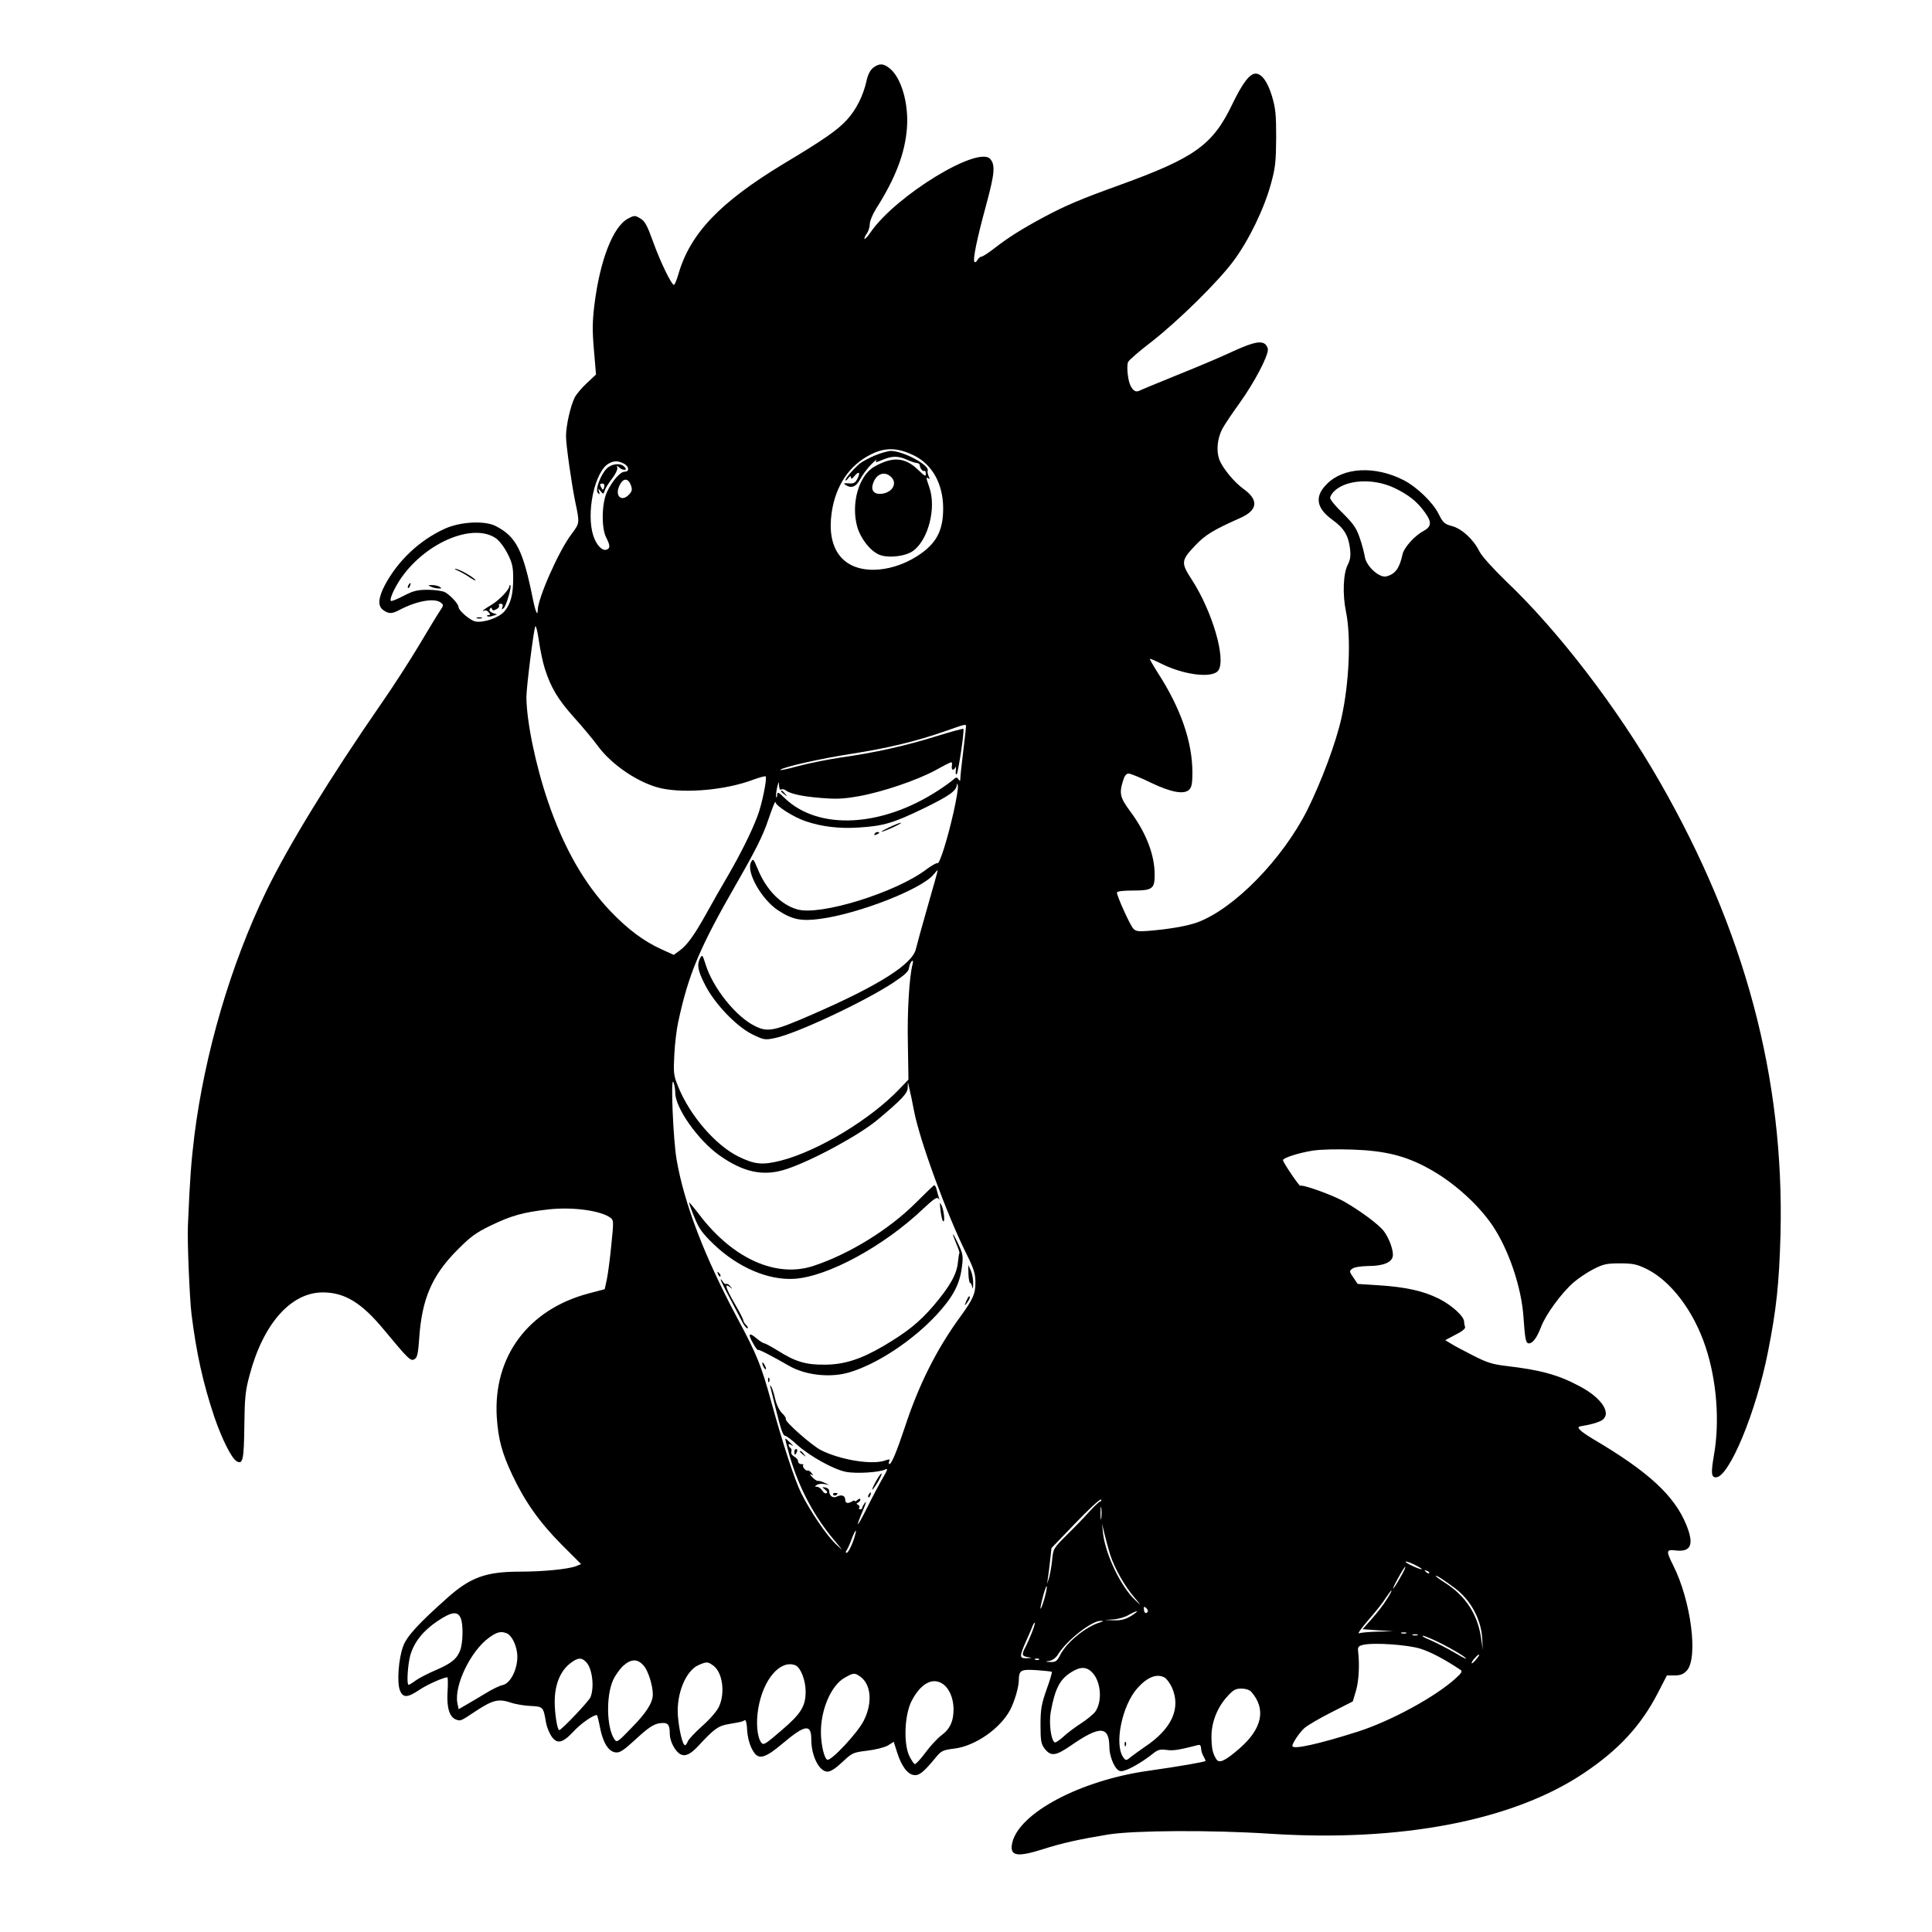 <?xml version="1.0" standalone="no"?>
<!DOCTYPE svg PUBLIC "-//W3C//DTD SVG 20010904//EN"
 "http://www.w3.org/TR/2001/REC-SVG-20010904/DTD/svg10.dtd">
<svg version="1.0" xmlns="http://www.w3.org/2000/svg"
 width="1024pt" height="1024pt" viewBox="0 0 1024 1024"
 preserveAspectRatio="xMidYMid meet">

<g transform="translate(0,1024) scale(0.1,-0.1)"
fill="#000000" stroke="none">
<path d="M4628 9881 c-16 -13 -29 -38 -36 -73 -18 -78 -55 -151 -104 -204 -50
-54 -121 -104 -338 -234 -335 -203 -492 -368 -554 -582 -9 -32 -20 -58 -24
-58 -13 0 -73 124 -111 230 -31 86 -43 108 -67 122 -28 17 -32 17 -64 0 -80
-40 -151 -222 -180 -462 -10 -82 -11 -134 -2 -235 l11 -130 -48 -45 c-27 -25
-56 -59 -65 -77 -22 -44 -46 -148 -46 -206 0 -45 29 -249 49 -347 24 -114 24
-112 -20 -171 -67 -88 -178 -339 -179 -403 0 -35 -12 -8 -25 56 -53 264 -89
334 -198 390 -59 30 -189 23 -271 -15 -133 -61 -247 -169 -316 -298 -36 -69
-39 -112 -8 -133 28 -20 45 -20 83 0 90 48 185 66 220 41 17 -13 17 -15 -2
-43 -11 -16 -60 -96 -109 -179 -49 -82 -140 -224 -203 -314 -271 -392 -490
-748 -610 -995 -188 -388 -326 -858 -381 -1297 -17 -143 -23 -215 -34 -474 -4
-84 9 -386 19 -470 26 -209 62 -369 121 -545 39 -114 90 -217 117 -234 34 -21
40 5 42 186 2 150 5 186 28 270 72 272 219 438 388 438 116 0 206 -55 324
-198 131 -158 142 -168 162 -156 15 9 19 30 25 112 14 206 67 330 198 463 72
73 100 94 180 133 110 53 173 71 308 86 127 14 275 -6 327 -44 18 -13 18 -19
5 -146 -7 -73 -18 -155 -24 -183 l-11 -50 -87 -23 c-319 -85 -504 -335 -485
-654 8 -119 27 -190 83 -309 66 -140 144 -250 260 -367 l104 -104 -27 -11
c-42 -16 -175 -29 -297 -29 -180 0 -263 -30 -385 -139 -154 -137 -215 -204
-234 -256 -25 -66 -34 -194 -17 -235 16 -40 40 -39 105 5 43 28 124 64 146 65
3 0 4 -35 1 -78 -5 -86 11 -135 48 -147 22 -7 21 -8 111 52 82 53 113 60 176
39 26 -9 75 -17 107 -18 65 -3 66 -5 80 -88 3 -19 15 -50 26 -68 30 -48 60
-43 118 19 38 42 105 89 125 89 3 0 10 -29 17 -65 15 -80 45 -129 83 -133 22
-3 43 11 109 72 63 58 90 76 121 82 46 7 57 -3 57 -56 0 -39 29 -94 57 -108
25 -13 53 0 94 44 83 90 106 107 161 116 68 12 71 12 84 20 6 5 11 -9 13 -37
2 -53 15 -100 36 -131 27 -42 62 -32 154 46 119 100 151 104 151 21 0 -88 42
-171 86 -171 17 0 44 18 79 51 52 49 57 51 131 60 43 5 90 17 109 27 l32 20
17 -53 c23 -75 56 -119 90 -123 28 -4 52 15 119 97 26 31 36 36 94 43 111 13
246 107 298 207 23 45 45 120 45 156 1 53 10 58 94 53 42 -3 78 -7 81 -9 2 -3
-10 -45 -28 -94 -27 -77 -32 -104 -32 -187 0 -83 3 -101 21 -125 33 -43 58
-41 138 14 157 109 205 106 206 -8 0 -42 22 -100 44 -119 13 -10 22 -10 48 0
36 14 98 52 142 88 23 18 36 22 70 17 35 -5 65 0 166 26 10 3 15 -3 16 -16 0
-11 5 -30 12 -42 7 -12 12 -24 12 -26 0 -5 -138 -29 -300 -52 -362 -50 -690
-224 -725 -383 -15 -69 23 -77 160 -34 105 34 198 54 350 79 140 22 547 24
855 4 694 -45 1288 69 1663 320 185 123 305 253 394 426 l48 93 41 0 c30 0 46
6 64 25 62 66 23 370 -71 557 -40 80 -39 87 16 80 79 -8 95 34 52 138 -63 154
-202 281 -490 451 -32 19 -65 41 -73 51 -14 15 -11 17 28 23 24 4 58 13 76 21
73 30 21 121 -108 188 -113 60 -206 85 -385 106 -76 9 -104 18 -180 57 -49 25
-102 53 -117 63 l-28 17 55 29 c36 18 54 33 50 42 -3 8 -5 20 -5 27 0 28 -65
87 -132 121 -83 42 -179 63 -323 72 l-109 7 -23 34 c-22 32 -22 35 -5 47 10 8
44 13 85 14 78 0 124 19 129 52 5 28 -18 93 -46 131 -27 37 -132 114 -218 162
-63 34 -217 89 -226 80 -5 -4 -92 125 -92 136 0 12 85 39 155 50 41 7 131 9
215 6 169 -6 277 -32 398 -98 129 -69 263 -188 341 -302 87 -128 156 -331 166
-491 8 -115 12 -136 29 -136 20 0 42 30 64 87 24 65 107 178 170 234 26 23 74
55 107 72 53 27 70 31 141 31 69 0 90 -5 140 -29 129 -63 251 -223 314 -414
59 -178 76 -396 44 -575 -16 -94 -14 -116 11 -116 69 0 212 343 275 662 45
225 60 366 67 624 21 830 -188 1613 -642 2404 -222 387 -535 796 -813 1060
-70 68 -129 133 -141 158 -32 64 -93 120 -146 134 -40 11 -47 18 -70 64 -30
61 -116 144 -187 180 -150 76 -317 68 -405 -21 -67 -66 -57 -128 29 -190 61
-44 84 -82 93 -150 5 -41 2 -61 -11 -87 -25 -47 -29 -158 -10 -250 28 -134 17
-380 -24 -563 -29 -131 -106 -337 -181 -488 -131 -260 -386 -522 -581 -595
-54 -20 -152 -37 -264 -46 -51 -4 -65 -2 -78 13 -17 19 -86 171 -86 190 0 7
30 11 84 11 103 0 116 9 116 82 0 107 -44 222 -129 337 -54 73 -60 95 -39 162
8 27 17 39 30 39 10 0 62 -21 115 -47 108 -52 179 -66 206 -38 13 12 17 34 17
90 0 163 -62 342 -184 530 -24 38 -43 71 -41 73 1 2 29 -10 61 -26 120 -60
270 -78 301 -36 43 59 -31 314 -141 483 -58 89 -56 101 20 181 53 56 97 82
236 144 94 41 101 95 21 153 -52 37 -114 113 -131 159 -16 47 -10 110 17 162
11 20 52 82 92 137 76 106 149 244 149 282 0 12 -9 27 -20 33 -27 14 -73 1
-191 -54 -52 -24 -175 -76 -273 -115 -98 -40 -186 -76 -195 -81 -20 -10 -34
-3 -49 26 -14 27 -22 103 -13 125 3 9 58 57 121 105 144 112 359 323 440 434
80 108 161 276 196 405 24 86 27 120 28 245 0 125 -3 156 -23 223 -23 75 -54
117 -86 117 -31 0 -69 -50 -121 -157 -105 -221 -199 -288 -595 -432 -214 -77
-293 -111 -409 -173 -117 -63 -188 -108 -261 -165 -30 -23 -60 -43 -67 -43 -6
0 -15 -8 -21 -17 -5 -10 -12 -15 -16 -11 -10 10 12 119 62 302 45 167 49 210
22 243 -62 74 -499 -192 -634 -387 -15 -22 -30 -38 -33 -36 -2 3 3 15 12 28 9
12 16 35 16 51 0 15 15 51 33 80 103 162 154 295 164 428 10 131 -30 269 -93
318 -33 26 -54 26 -86 2z m216 -2055 c98 -48 155 -152 155 -281 0 -119 -37
-188 -137 -252 -73 -47 -158 -73 -235 -73 -164 1 -246 114 -219 303 21 143 93
251 207 308 76 39 143 37 229 -5z m-1536 -44 c27 -15 29 -42 3 -42 -24 0 -68
-51 -95 -110 -27 -60 -29 -190 -3 -239 21 -41 22 -57 3 -64 -23 -9 -53 21 -70
70 -42 121 6 347 82 387 28 15 49 14 80 -2z m36 -114 c8 -22 6 -32 -9 -48 -41
-45 -80 -7 -50 50 19 38 45 36 59 -2z m4046 -14 c75 -36 121 -72 161 -128 39
-53 37 -77 -7 -101 -46 -24 -102 -87 -110 -122 -16 -75 -39 -106 -86 -118 -37
-9 -105 52 -114 103 -3 21 -15 66 -27 101 -18 53 -34 75 -89 130 -38 36 -68
73 -68 82 0 8 10 25 23 37 65 61 207 68 317 16z m-4763 -266 c20 -14 45 -47
63 -82 25 -49 30 -71 30 -130 0 -87 -13 -136 -46 -176 -29 -34 -110 -62 -154
-54 -29 6 -90 58 -90 78 -1 16 -43 61 -71 77 -13 7 -54 13 -91 13 -55 0 -77
-5 -129 -32 -34 -18 -64 -30 -67 -27 -11 10 30 93 73 147 137 174 367 263 482
186z m261 -693 c32 -100 69 -162 155 -258 46 -51 100 -116 122 -146 76 -106
225 -205 343 -230 131 -27 341 -7 480 45 36 13 67 22 70 19 9 -9 -19 -147 -43
-210 -31 -83 -90 -201 -156 -315 -31 -52 -82 -142 -114 -200 -66 -118 -103
-170 -145 -200 l-29 -21 -66 30 c-94 43 -177 105 -270 202 -138 145 -247 336
-330 579 -66 193 -114 425 -115 555 0 50 37 347 47 375 3 8 12 -25 19 -75 7
-49 21 -117 32 -150z m2232 -307 c0 -7 -7 -67 -15 -133 -8 -66 -15 -129 -15
-140 0 -16 -2 -17 -10 -5 -8 12 -12 12 -32 -6 -13 -11 -48 -36 -79 -56 -299
-193 -630 -209 -808 -40 -36 35 -41 37 -42 18 0 -12 -3 -16 -5 -10 -2 6 0 28
5 50 8 33 9 35 10 11 1 -17 5 -26 11 -22 6 4 16 2 23 -3 24 -19 86 -33 185
-41 82 -7 120 -6 204 9 124 22 308 84 409 139 41 23 77 41 81 41 4 0 5 -9 3
-20 -4 -22 10 -27 19 -7 3 6 4 -1 2 -16 -2 -16 0 -25 5 -20 8 9 42 234 35 240
-2 2 -69 -16 -149 -41 -161 -50 -323 -86 -501 -111 -66 -10 -167 -30 -224 -45
-57 -16 -100 -25 -96 -20 17 15 211 59 379 85 193 30 344 67 490 118 117 41
115 41 115 25z m-65 -449 c-33 -147 -75 -280 -86 -274 -4 3 -31 -12 -59 -33
-162 -123 -563 -247 -684 -212 -88 25 -166 105 -211 217 -21 51 -24 54 -34 34
-28 -51 55 -198 143 -256 75 -49 122 -59 224 -45 204 27 541 159 601 236 12
15 21 24 21 21 0 -4 -24 -91 -54 -194 -30 -104 -57 -203 -61 -221 -17 -81
-194 -194 -550 -349 -202 -88 -235 -95 -302 -62 -102 49 -224 202 -263 327
-16 51 -18 54 -29 34 -18 -34 -13 -66 25 -140 50 -100 165 -221 251 -264 62
-30 67 -31 120 -20 113 23 475 193 628 294 60 40 81 59 83 78 2 14 8 30 14 35
7 7 9 2 5 -15 -18 -69 -29 -256 -25 -424 l3 -188 -45 -47 c-154 -163 -436
-333 -633 -383 -97 -24 -137 -20 -223 22 -122 60 -259 219 -320 372 -24 58
-25 72 -20 168 3 58 12 134 20 170 55 258 114 397 313 743 97 169 137 248 165
332 21 61 37 103 38 94 0 -19 97 -81 161 -102 86 -29 179 -40 282 -33 129 8
183 24 342 101 133 65 174 93 176 123 1 12 3 11 6 -4 2 -12 -8 -72 -22 -135z
m-1476 -1493 c2 -81 121 -249 233 -329 130 -92 236 -114 358 -73 138 46 387
181 485 264 124 104 155 137 156 166 l1 31 8 -35 c5 -19 16 -73 25 -120 31
-159 173 -545 275 -751 42 -84 50 -110 50 -155 0 -62 -12 -89 -81 -184 -126
-173 -220 -361 -294 -587 -43 -129 -70 -193 -81 -193 -4 0 -4 7 -1 15 5 11 1
12 -19 5 -67 -26 -238 1 -343 54 -50 26 -194 153 -186 165 2 5 -6 18 -20 31
-13 12 -29 44 -36 74 -6 28 -16 58 -21 66 -7 12 -8 10 -4 -5 3 -11 14 -58 26
-105 29 -119 40 -150 52 -150 5 0 34 -21 63 -48 70 -62 193 -130 258 -143 55
-11 180 -3 210 13 14 7 11 -3 -13 -44 -17 -29 -56 -102 -86 -163 -55 -109 -63
-111 -18 -5 13 30 17 46 9 36 -8 -11 -15 -23 -15 -28 0 -4 -5 -8 -11 -8 -5 0
-8 4 -5 9 4 5 0 12 -6 15 -10 5 -10 7 0 12 6 3 12 10 12 16 0 6 -6 6 -15 -2
-8 -7 -15 -9 -15 -6 0 4 -6 4 -12 -1 -23 -14 -38 -11 -38 7 0 23 -19 30 -44
18 -21 -11 -41 3 -41 29 0 9 -9 17 -20 19 -19 3 -19 2 -2 -11 11 -8 14 -16 8
-19 -6 -4 -16 2 -23 14 -7 11 -20 20 -28 20 -13 0 -13 1 0 10 8 5 26 7 40 4
l25 -4 -25 11 c-14 7 -30 11 -36 10 -6 0 -19 9 -30 21 -12 13 -13 18 -4 13 13
-8 13 -6 1 8 -7 9 -16 15 -20 13 -9 -5 -31 21 -24 28 4 3 -1 6 -10 6 -10 0
-17 7 -17 15 0 8 -9 19 -21 25 -11 7 -18 18 -15 25 3 8 1 17 -4 20 -6 4 -10
11 -10 17 0 6 7 5 18 -3 9 -7 6 -1 -8 13 -14 14 -26 24 -28 23 -1 -1 9 -42 23
-91 50 -171 129 -320 238 -449 49 -59 50 -59 8 -20 -50 47 -134 171 -184 270
-36 73 -99 266 -161 492 -51 185 -75 245 -176 433 -176 329 -284 611 -324 845
-18 104 -32 441 -17 410 5 -11 10 -37 10 -59z m2252 -2164 c-6 -2 -33 -27 -59
-56 -25 -28 -78 -83 -118 -122 -71 -71 -72 -72 -78 -137 -4 -37 -12 -79 -17
-94 l-9 -28 4 30 c3 17 8 59 12 95 l7 65 126 131 c69 72 130 129 136 126 5 -3
3 -8 -4 -10z m6 -89 c-2 -16 -4 -3 -4 27 0 30 2 43 4 28 2 -16 2 -40 0 -55z
m47 -193 c25 -75 76 -165 127 -225 42 -50 42 -50 5 -15 -75 70 -157 241 -170
355 l-5 50 13 -55 c7 -30 21 -80 30 -110z m-1364 66 c-12 -31 -26 -56 -32 -56
-7 0 -7 4 -1 13 5 6 18 34 27 60 10 27 20 46 22 44 3 -2 -5 -30 -16 -61z
m3016 -143 c-5 -5 -86 32 -86 39 0 4 20 -2 45 -14 24 -12 43 -23 41 -25z
m-116 -47 c-17 -31 -34 -56 -36 -56 -3 0 10 27 28 59 18 33 34 58 36 56 3 -2
-10 -29 -28 -59z m155 26 c-3 -3 -11 0 -18 7 -9 10 -8 11 6 5 10 -3 15 -9 12
-12z m138 -81 c82 -62 137 -163 143 -265 l3 -61 -9 63 c-18 125 -81 222 -191
293 -27 17 -49 33 -49 36 0 7 43 -21 103 -66z m-2178 -56 c-23 -76 -28 -65 -7
13 9 35 18 59 20 54 2 -6 -4 -36 -13 -67z m1815 -2 c-16 -27 -52 -73 -79 -103
l-49 -55 81 -6 82 -5 -82 -2 c-45 -1 -90 -5 -100 -9 -10 -4 13 28 50 71 37 42
79 95 92 117 14 21 27 39 30 39 3 0 -8 -21 -25 -47z m-1267 -65 c-8 -14 -19
-8 -20 12 -1 16 1 17 12 7 7 -6 11 -15 8 -19z m-88 -23 c-30 -18 -53 -24 -90
-23 l-50 2 48 3 c27 2 63 13 80 24 18 10 37 19 42 19 6 0 -8 -11 -30 -25z
m-3553 -12 c14 -33 12 -131 -3 -170 -17 -45 -46 -69 -127 -104 -42 -18 -91
-43 -109 -56 -17 -13 -34 -23 -37 -23 -12 0 -5 108 9 158 21 70 68 129 144
180 75 50 107 54 123 15z m3388 -22 c-76 -23 -177 -106 -211 -173 -17 -33 -24
-38 -52 -37 -29 2 -30 2 -5 6 17 3 35 16 47 36 47 75 179 178 226 176 16 -1
15 -2 -5 -8z m-360 -52 c-11 -28 -27 -64 -35 -79 -21 -40 -19 -48 13 -53 25
-4 25 -4 -5 -6 -41 -1 -41 7 -5 90 16 35 32 72 35 82 4 9 9 17 12 17 2 0 -4
-23 -15 -51z m-2786 -5 c30 -11 58 -72 58 -125 0 -69 -37 -141 -77 -150 -17
-3 -59 -24 -93 -45 -35 -21 -81 -49 -103 -61 l-38 -22 -7 33 c-17 94 71 276
168 346 41 30 62 35 92 24z m4769 -1 c-7 -2 -19 -2 -25 0 -7 3 -2 5 12 5 14 0
19 -2 13 -5z m60 -10 c-7 -2 -19 -2 -25 0 -7 3 -2 5 12 5 14 0 19 -2 13 -5z
m134 -48 c48 -25 102 -56 118 -70 17 -14 -6 -4 -49 22 -44 26 -105 57 -135 70
-31 12 -48 23 -39 23 9 0 56 -20 105 -45z m-117 -24 c54 -17 131 -58 210 -111
12 -8 8 -16 -25 -46 -108 -98 -342 -225 -515 -281 -210 -67 -350 -98 -350 -77
0 16 38 72 65 96 17 14 81 52 143 83 l112 57 17 57 c15 50 20 140 11 211 -2
20 2 26 27 32 54 13 236 1 305 -21z m310 -34 c0 -2 -9 -14 -20 -27 -11 -13
-20 -19 -20 -15 0 5 7 17 17 27 15 17 23 22 23 15z m-4732 -38 c31 -33 43
-130 22 -184 -8 -21 -154 -175 -166 -175 -10 0 -24 87 -24 150 0 90 29 162 81
203 41 32 62 34 87 6z m2399 15 c-3 -3 -12 -4 -19 -1 -8 3 -5 6 6 6 11 1 17
-2 13 -5z m-2094 -34 c23 -27 47 -104 47 -151 0 -43 -34 -97 -111 -175 -78
-81 -80 -82 -94 -60 -40 61 -43 227 -6 310 10 23 33 56 51 74 44 41 80 42 113
2z m370 0 c47 -37 61 -143 28 -215 -10 -23 -48 -67 -89 -103 -39 -35 -74 -72
-77 -83 -4 -10 -10 -19 -14 -19 -13 0 -32 79 -38 156 -9 116 42 240 110 269
43 19 50 18 80 -5z m432 4 c28 -11 55 -79 55 -139 0 -79 -24 -118 -131 -209
-85 -73 -93 -78 -105 -61 -21 29 -28 105 -15 180 26 154 116 259 196 229z
m1579 -44 c43 -52 48 -152 10 -204 -11 -13 -44 -41 -74 -60 -31 -20 -73 -51
-94 -71 -21 -19 -42 -33 -46 -30 -20 12 -31 103 -21 161 23 126 49 175 112
213 49 30 82 27 113 -9z m-1235 -16 c58 -41 67 -139 19 -234 -32 -64 -172
-214 -193 -207 -16 6 -33 77 -34 141 -2 123 54 253 125 293 47 27 53 28 83 7z
m1613 -5 c11 -6 28 -29 39 -52 50 -111 0 -221 -145 -317 -20 -14 -51 -36 -68
-49 -29 -24 -31 -24 -44 -6 -50 68 -7 277 75 368 52 58 102 78 143 56z m-1174
-35 c33 -23 54 -72 56 -128 1 -67 -18 -110 -65 -144 -21 -16 -58 -56 -83 -90
-25 -34 -51 -62 -57 -62 -5 0 -19 21 -31 46 -30 69 -23 218 14 289 48 93 112
127 166 89z m1634 -41 c80 -91 58 -195 -61 -299 -78 -68 -110 -83 -125 -57
-19 31 -24 56 -25 115 -1 75 28 153 80 212 35 39 46 46 78 46 24 0 44 -7 53
-17z"/>
<path d="M4637 7826 c-32 -14 -68 -33 -80 -43 -37 -32 -76 -78 -76 -88 0 -5 6
-1 14 9 11 14 15 16 15 5 1 -10 6 -7 19 8 24 29 33 19 15 -15 -11 -22 -20 -26
-46 -24 -25 2 -29 0 -18 -7 32 -22 57 -12 79 29 12 23 38 57 58 78 20 20 34
31 29 24 -9 -15 -6 -15 37 3 47 19 79 19 125 -2 20 -9 44 -17 52 -17 8 -1 15
-6 15 -11 0 -16 16 -36 24 -31 4 3 8 -4 8 -15 2 -16 -6 -13 -39 19 -70 69
-136 74 -233 19 -84 -47 -126 -198 -91 -321 19 -63 69 -126 116 -146 48 -20
142 -9 182 22 79 60 121 226 84 334 -19 56 -19 57 -5 48 8 -4 8 -1 1 12 -5 11
-7 24 -5 30 10 29 -131 104 -195 104 -15 0 -53 -11 -85 -24z m85 -113 c34 -31
13 -78 -41 -89 -41 -8 -65 11 -56 45 14 57 60 78 97 44z"/>
<path d="M3216 7757 c-33 -33 -63 -114 -47 -130 10 -9 11 -8 6 8 -6 19 -6 19
8 2 15 -18 15 -18 22 3 3 11 21 40 39 63 18 23 30 49 28 57 -4 12 -2 13 9 3 7
-7 19 -13 27 -13 12 0 12 3 2 15 -19 23 -67 18 -94 -8z m-14 -100 c-4 -14 -7
-16 -13 -5 -12 19 -11 25 5 25 8 0 11 -8 8 -20z"/>
<path d="M2430 7214 c19 -9 47 -25 62 -36 16 -10 28 -17 28 -14 0 10 -74 54
-100 60 -16 4 -13 0 10 -10z"/>
<path d="M2165 7139 c-4 -6 -5 -12 -2 -15 2 -3 7 2 10 11 7 17 1 20 -8 4z"/>
<path d="M2285 7130 c11 -5 29 -9 40 -9 17 -1 17 1 5 9 -8 5 -26 9 -40 9 -23
0 -23 -1 -5 -9z"/>
<path d="M2700 7134 c0 -19 -55 -76 -97 -101 -24 -14 -43 -27 -43 -30 0 -2 4
-2 9 1 5 3 14 -1 21 -9 10 -12 10 -15 0 -15 -8 0 -11 -3 -7 -6 3 -3 16 -3 29
2 l23 7 -23 8 c-15 6 -21 13 -16 21 6 9 9 9 12 0 3 -9 9 -9 23 -1 11 5 17 14
14 20 -4 5 1 9 9 9 10 0 13 -6 9 -17 -5 -14 -3 -16 7 -6 14 13 43 114 35 121
-3 3 -5 1 -5 -4z"/>
<path d="M2528 6963 c6 -2 18 -2 25 0 6 3 1 5 -13 5 -14 0 -19 -2 -12 -5z"/>
<path d="M4140 6046 c0 -2 8 -10 18 -17 15 -13 16 -12 3 4 -13 16 -21 21 -21
13z"/>
<path d="M4715 5856 c-66 -32 -53 -33 16 -2 30 14 50 25 44 25 -5 1 -32 -10
-60 -23z"/>
<path d="M4635 5820 c-3 -6 1 -7 9 -4 18 7 21 14 7 14 -6 0 -13 -4 -16 -10z"/>
<path d="M4854 3865 c-141 -141 -351 -271 -541 -334 -197 -66 -427 36 -605
269 -29 38 -54 68 -55 66 -2 -2 10 -36 27 -77 25 -62 42 -85 104 -145 128
-122 287 -190 425 -182 178 11 476 173 685 372 52 49 72 63 79 54 6 -9 7 -7 3
5 -3 11 -9 30 -12 43 -3 13 -9 23 -13 22 -3 -1 -47 -43 -97 -93z"/>
<path d="M4985 3825 c3 -27 9 -53 13 -57 12 -12 6 53 -7 82 -10 22 -11 18 -6
-25z"/>
<path d="M5051 3698 c-1 -3 8 -27 18 -51 11 -25 18 -47 16 -49 -2 -1 -5 -24
-8 -50 -6 -62 -43 -127 -128 -227 -76 -89 -141 -141 -268 -216 -120 -70 -208
-98 -311 -98 -99 -1 -155 16 -247 74 -34 21 -67 39 -72 39 -5 0 -24 12 -41 26
-40 35 -48 25 -19 -25 12 -23 25 -39 27 -36 4 4 79 -35 162 -83 87 -51 220
-66 321 -36 148 44 334 167 462 304 87 94 123 161 135 252 8 61 6 71 -19 125
-15 32 -28 55 -28 51z"/>
<path d="M5133 3488 c1 -27 5 -48 9 -48 4 0 9 -10 11 -22 2 -13 5 -5 5 17 1
22 -5 54 -12 70 l-14 30 1 -47z"/>
<path d="M3806 3487 c3 -10 9 -15 12 -12 3 3 0 11 -7 18 -10 9 -11 8 -5 -6z"/>
<path d="M3820 3457 c0 -4 21 -47 47 -95 25 -48 55 -104 65 -124 10 -21 23
-38 29 -38 6 0 3 7 -5 16 -9 8 -16 20 -16 25 0 6 -20 45 -45 88 -49 84 -57
113 -27 90 15 -13 16 -12 3 3 -7 10 -17 15 -22 13 -4 -3 -12 3 -18 12 -6 10
-11 15 -11 10z"/>
<path d="M5121 3343 c-10 -26 -10 -27 4 -9 8 11 15 23 15 28 0 15 -7 8 -19
-19z"/>
<path d="M4040 3015 c0 -5 5 -17 10 -25 5 -8 10 -10 10 -5 0 6 -5 17 -10 25
-5 8 -10 11 -10 5z"/>
<path d="M4071 2924 c0 -11 3 -14 6 -6 3 7 2 16 -1 19 -3 4 -6 -2 -5 -13z"/>
<path d="M4210 2545 c0 -8 2 -15 4 -15 2 0 6 7 10 15 3 8 1 15 -4 15 -6 0 -10
-7 -10 -15z"/>
<path d="M4240 2546 c0 -2 8 -10 18 -17 15 -13 16 -12 3 4 -13 16 -21 21 -21
13z"/>
<path d="M4642 2388 c-30 -56 -23 -58 11 -3 14 25 23 45 19 45 -4 0 -17 -19
-30 -42z"/>
<path d="M4416 2318 c3 -5 10 -6 15 -3 13 9 11 12 -6 12 -8 0 -12 -4 -9 -9z"/>
<path d="M4605 2319 c-4 -6 -5 -12 -2 -15 2 -3 7 2 10 11 7 17 1 20 -8 4z"/>
<path d="M5961 994 c0 -11 3 -14 6 -6 3 7 2 16 -1 19 -3 4 -6 -2 -5 -13z"/>
</g>
</svg>
